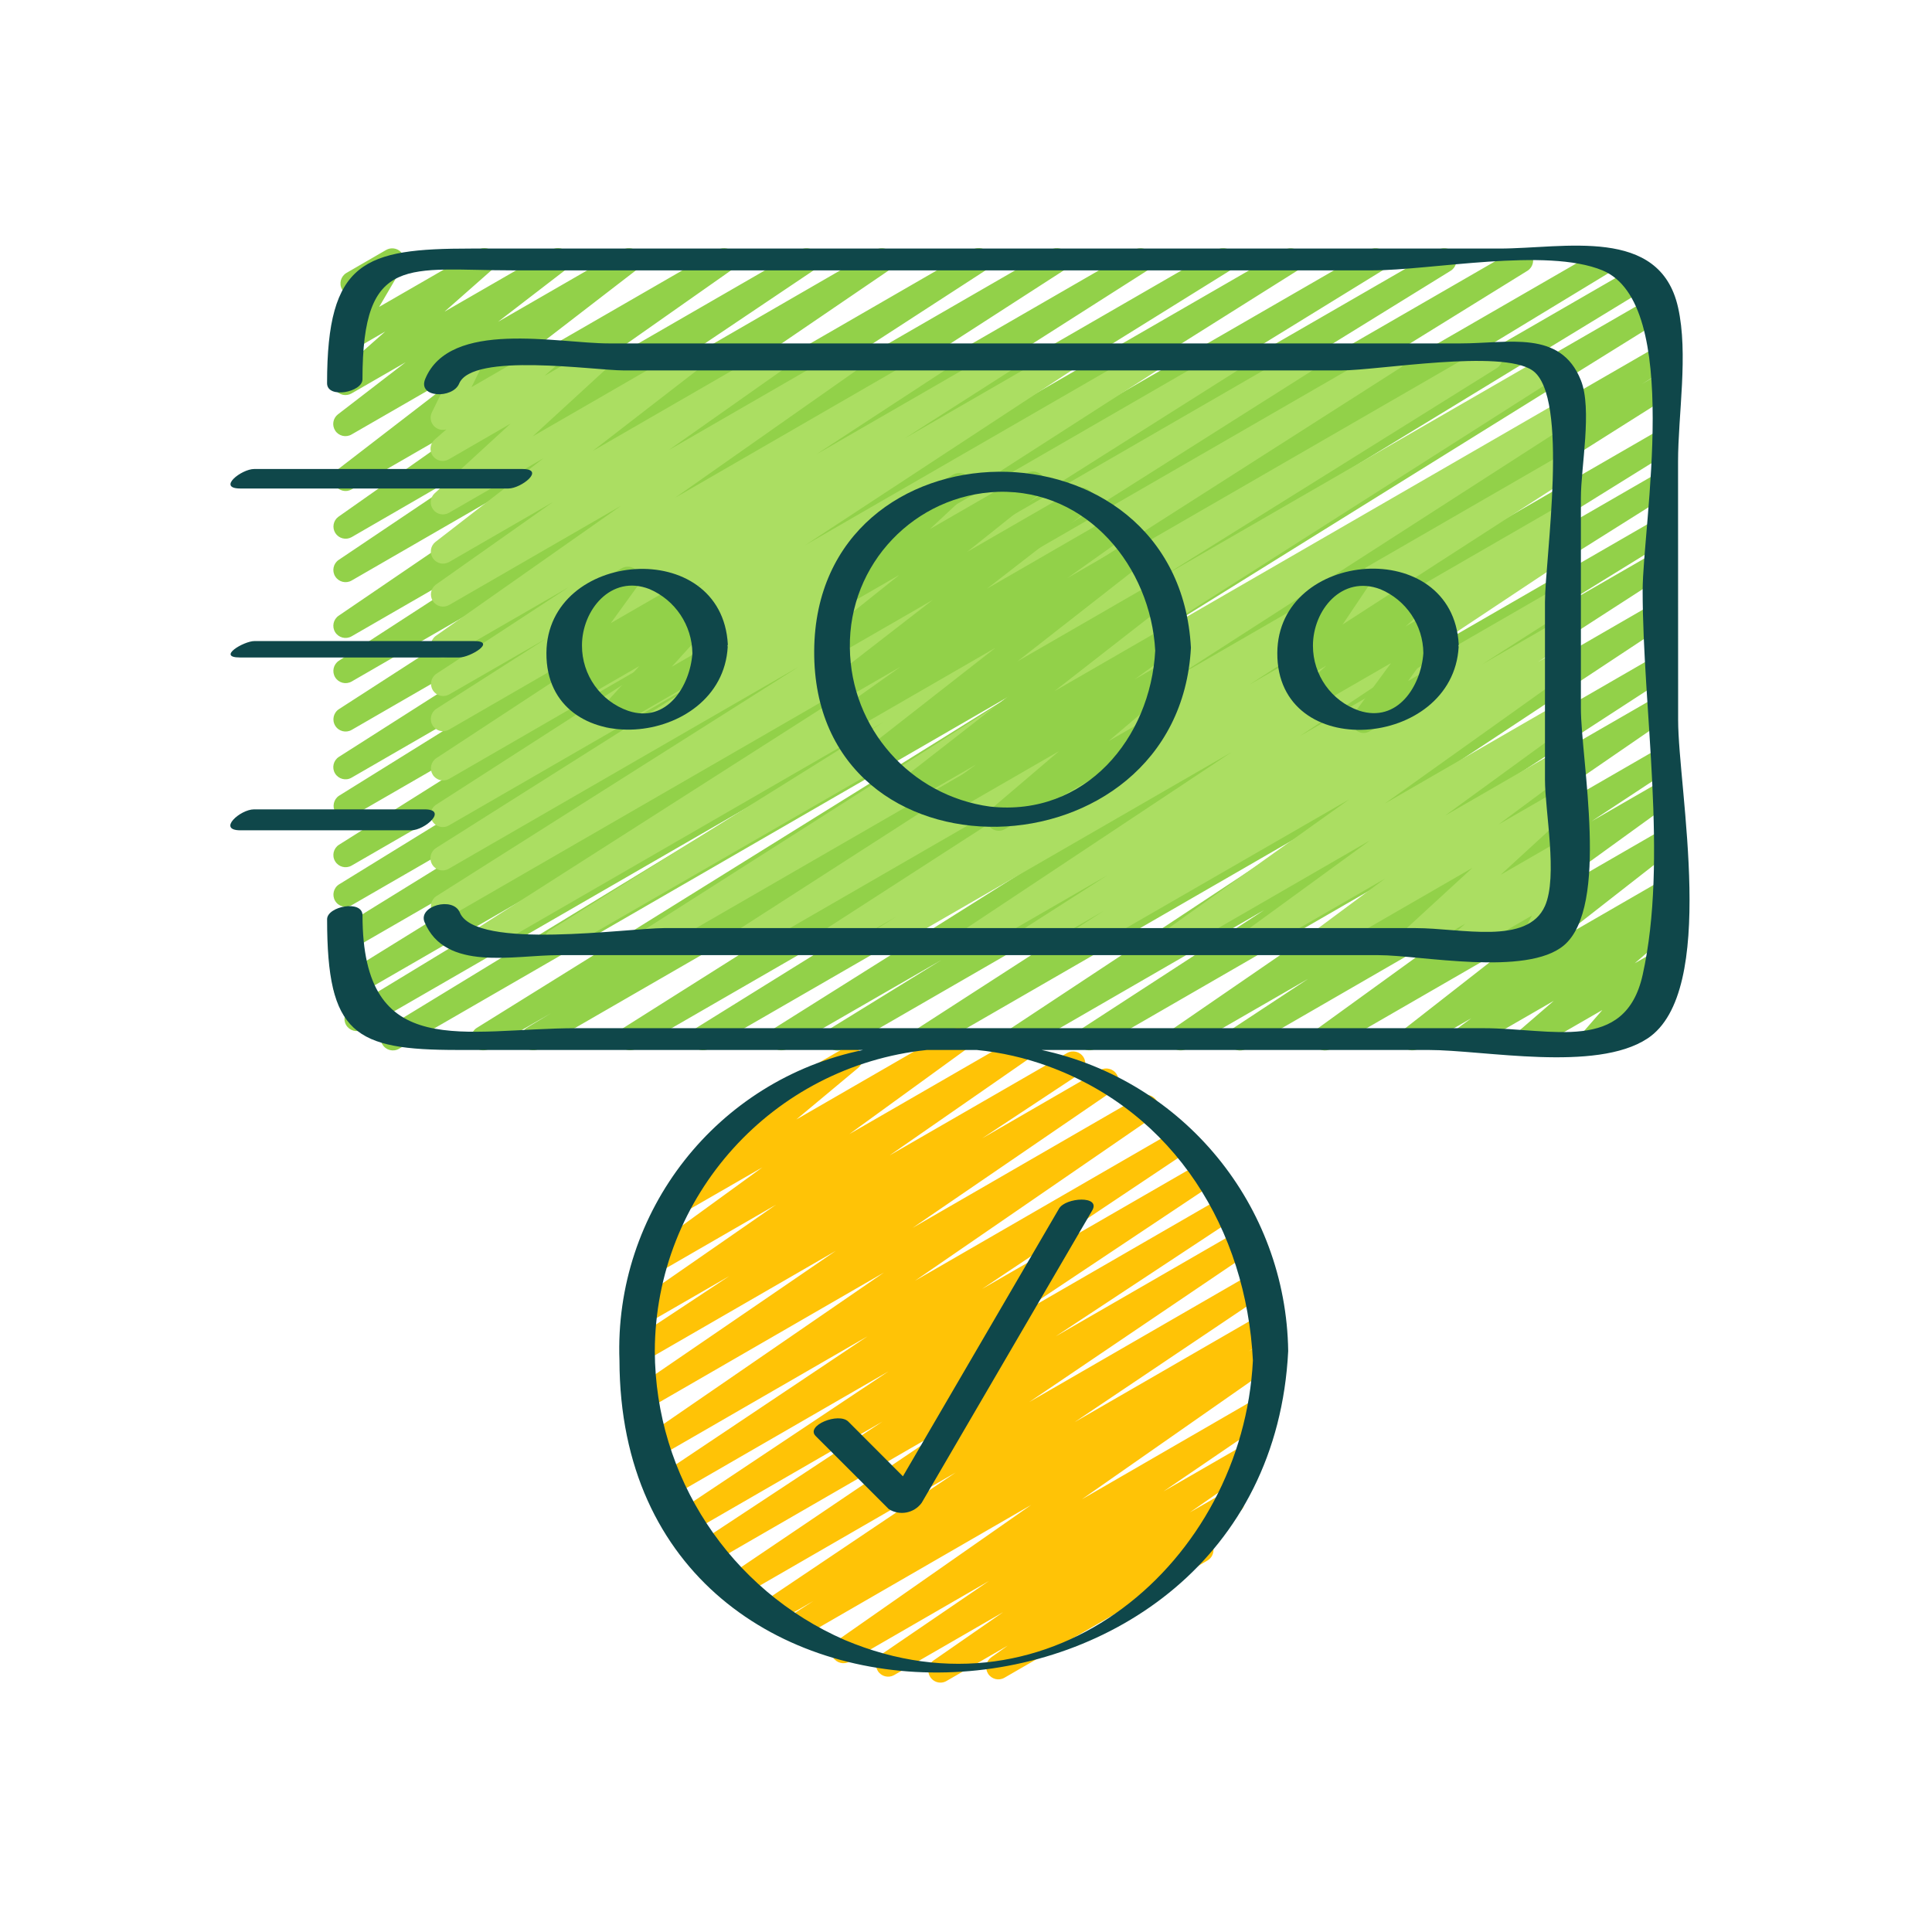 <svg width="52" height="52" viewBox="0 0 52 52" fill="none"
    xmlns="http://www.w3.org/2000/svg">
    <path d="M22.542 28.276C22.395 28.276 22.266 28.179 22.226 28.037C22.186 27.896 22.245 27.746 22.37 27.669L25.348 25.833L21.191 28.229C21.037 28.314 20.844 28.262 20.753 28.112C20.662 27.961 20.706 27.766 20.852 27.669L29.84 22.016L19.076 28.229C18.922 28.312 18.73 28.259 18.64 28.109C18.55 27.959 18.594 27.765 18.739 27.668L27.278 22.362L17.114 28.229C16.961 28.312 16.769 28.259 16.679 28.11C16.589 27.96 16.632 27.767 16.776 27.669L30.564 18.961L14.506 28.229C14.351 28.311 14.16 28.257 14.071 28.106C13.982 27.956 14.027 27.762 14.173 27.666L14.829 27.272L13.166 28.229C13.011 28.314 12.817 28.262 12.726 28.111C12.636 27.96 12.681 27.764 12.829 27.668L27.451 18.573L10.737 28.229C10.582 28.318 10.384 28.266 10.293 28.112C10.202 27.958 10.251 27.759 10.403 27.666L20.501 21.509L9.756 27.711C9.601 27.796 9.407 27.742 9.317 27.59C9.227 27.439 9.273 27.243 9.422 27.148L17.684 22.131L9.461 26.879C9.306 26.962 9.113 26.909 9.023 26.758C8.933 26.607 8.978 26.412 9.125 26.316L22.611 17.967L9.461 25.559C9.306 25.643 9.113 25.59 9.023 25.439C8.933 25.288 8.978 25.093 9.125 24.997L19.945 18.312L9.461 24.366C9.306 24.451 9.111 24.399 9.02 24.247C8.93 24.094 8.976 23.898 9.126 23.803L17.179 18.843L9.461 23.299C9.306 23.386 9.111 23.334 9.02 23.182C8.928 23.031 8.974 22.834 9.122 22.738L19.97 15.913L9.461 21.98C9.306 22.062 9.115 22.009 9.025 21.859C8.935 21.709 8.979 21.515 9.124 21.418L15.691 17.334L9.461 20.932C9.307 21.02 9.11 20.969 9.018 20.817C8.926 20.665 8.972 20.467 9.122 20.371L17.923 14.761L9.464 19.646C9.31 19.734 9.114 19.684 9.022 19.532C8.93 19.381 8.974 19.184 9.122 19.087L17.133 13.915L9.461 18.345C9.307 18.431 9.113 18.38 9.021 18.23C8.929 18.08 8.972 17.884 9.118 17.786L15.564 13.607L9.461 17.128C9.308 17.214 9.115 17.165 9.022 17.017C8.929 16.869 8.969 16.674 9.112 16.574L16.284 11.688L9.461 15.627C9.308 15.713 9.115 15.663 9.022 15.514C8.929 15.365 8.97 15.17 9.114 15.071L13.505 12.12L9.461 14.459C9.309 14.542 9.119 14.494 9.026 14.348C8.934 14.203 8.969 14.01 9.109 13.908L13.298 10.962L9.461 13.174C9.312 13.257 9.123 13.212 9.028 13.07C8.933 12.928 8.963 12.737 9.097 12.631L12.842 9.746L9.461 11.695C9.311 11.781 9.12 11.737 9.024 11.593C8.928 11.449 8.96 11.256 9.097 11.151L10.916 9.751L9.461 10.59C9.315 10.673 9.13 10.633 9.032 10.497C8.934 10.36 8.955 10.172 9.08 10.06L10.368 8.923L9.46 9.448C9.331 9.521 9.169 9.499 9.065 9.393C8.96 9.288 8.94 9.125 9.015 8.997L9.648 7.916C9.491 8.001 9.294 7.945 9.206 7.789C9.118 7.633 9.172 7.435 9.326 7.345L10.392 6.728C10.521 6.654 10.684 6.675 10.789 6.781C10.894 6.887 10.915 7.05 10.839 7.178L10.205 8.26L12.874 6.721C13.019 6.638 13.204 6.678 13.302 6.815C13.4 6.951 13.38 7.139 13.255 7.25L11.966 8.387L14.855 6.721C15.004 6.635 15.194 6.68 15.29 6.823C15.386 6.966 15.355 7.159 15.219 7.265L13.402 8.663L16.768 6.721C16.917 6.638 17.106 6.683 17.201 6.825C17.296 6.967 17.266 7.158 17.132 7.264L13.389 10.149L19.33 6.721C19.482 6.638 19.671 6.687 19.764 6.832C19.857 6.978 19.821 7.17 19.682 7.273L15.493 10.217L21.552 6.721C21.704 6.639 21.894 6.689 21.986 6.836C22.078 6.983 22.039 7.176 21.898 7.277L17.509 10.227L23.578 6.721C23.73 6.639 23.92 6.688 24.012 6.835C24.104 6.981 24.067 7.174 23.926 7.275L16.752 12.164L26.179 6.721C26.333 6.632 26.53 6.681 26.624 6.833C26.717 6.985 26.672 7.183 26.522 7.28L20.08 11.457L28.286 6.721C28.44 6.635 28.634 6.686 28.726 6.836C28.818 6.986 28.775 7.182 28.628 7.28L20.611 12.452L30.541 6.721C30.694 6.638 30.887 6.69 30.977 6.839C31.068 6.989 31.025 7.183 30.88 7.281L22.08 12.889L32.766 6.721C32.921 6.636 33.115 6.689 33.206 6.84C33.296 6.991 33.251 7.187 33.103 7.283L26.532 11.367L34.583 6.721C34.736 6.639 34.928 6.692 35.018 6.841C35.108 6.99 35.065 7.184 34.921 7.282L24.074 14.105L36.867 6.721C37.022 6.637 37.215 6.69 37.305 6.841C37.395 6.992 37.35 7.188 37.203 7.284L29.146 12.243L38.716 6.721C38.87 6.637 39.063 6.69 39.154 6.841C39.244 6.992 39.199 7.188 39.051 7.284L28.232 13.966L40.783 6.721C40.937 6.639 41.129 6.692 41.218 6.842C41.308 6.992 41.264 7.186 41.119 7.283L27.632 15.631L43.067 6.721C43.223 6.633 43.42 6.685 43.511 6.839C43.603 6.993 43.554 7.191 43.402 7.285L35.137 12.302L44.097 7.128C44.251 7.048 44.441 7.102 44.53 7.252C44.619 7.402 44.575 7.595 44.431 7.692L34.332 13.848L44.496 7.98C44.651 7.895 44.845 7.948 44.935 8.099C45.026 8.25 44.981 8.446 44.833 8.542L30.204 17.638L44.503 9.382C44.659 9.296 44.855 9.349 44.945 9.502C45.036 9.655 44.987 9.853 44.836 9.947L44.191 10.336L44.503 10.156C44.657 10.074 44.848 10.126 44.938 10.276C45.029 10.425 44.986 10.619 44.842 10.717L31.054 19.427L44.503 11.662C44.657 11.58 44.849 11.633 44.939 11.783C45.029 11.933 44.985 12.127 44.84 12.224L36.289 17.536L44.504 12.795C44.658 12.708 44.854 12.76 44.945 12.912C45.036 13.063 44.991 13.26 44.842 13.356L35.862 19.005L44.504 14.016C44.658 13.932 44.852 13.985 44.942 14.136C45.032 14.287 44.987 14.482 44.84 14.578L41.862 16.414L44.504 14.89C44.657 14.806 44.849 14.858 44.94 15.007C45.031 15.156 44.989 15.35 44.846 15.448L36.103 21.096L44.504 16.244C44.657 16.153 44.855 16.203 44.947 16.355C45.04 16.506 44.996 16.704 44.848 16.801L36.621 22.241L44.502 17.69C44.656 17.605 44.849 17.655 44.941 17.805C45.033 17.955 44.99 18.151 44.844 18.249L39.953 21.426L44.502 18.803C44.654 18.716 44.848 18.765 44.942 18.913C45.036 19.061 44.996 19.257 44.852 19.357L38.822 23.503L44.502 20.224C44.655 20.139 44.849 20.189 44.941 20.338C45.033 20.487 44.991 20.683 44.846 20.782L42.831 22.109L44.502 21.145C44.653 21.058 44.846 21.105 44.94 21.251C45.035 21.397 44.999 21.592 44.858 21.694L41.002 24.486L44.502 22.465C44.651 22.38 44.84 22.425 44.936 22.567C45.032 22.709 45.002 22.901 44.867 23.007L41.907 25.32L44.502 23.822C44.653 23.737 44.843 23.784 44.938 23.929C45.032 24.074 44.998 24.267 44.859 24.37L44.483 24.646L44.502 24.635C44.648 24.551 44.835 24.592 44.933 24.73C45.031 24.868 45.008 25.057 44.88 25.168L43.999 25.927L44.502 25.637C44.641 25.557 44.817 25.589 44.918 25.712C45.02 25.836 45.018 26.015 44.913 26.136L44.435 26.684C44.594 26.606 44.785 26.668 44.869 26.824C44.952 26.98 44.896 27.174 44.743 27.262L43.062 28.229C42.923 28.308 42.749 28.275 42.648 28.152C42.547 28.03 42.548 27.852 42.651 27.731L43.127 27.185L41.316 28.229C41.17 28.312 40.985 28.271 40.888 28.134C40.79 27.997 40.812 27.808 40.939 27.698L41.819 26.938L39.582 28.229C39.431 28.314 39.241 28.268 39.146 28.123C39.052 27.978 39.086 27.785 39.225 27.681L39.601 27.406L38.173 28.229C38.024 28.312 37.837 28.267 37.742 28.126C37.647 27.985 37.675 27.795 37.807 27.688L40.766 25.376L35.823 28.229C35.672 28.316 35.479 28.27 35.384 28.123C35.289 27.977 35.326 27.782 35.467 27.68L39.324 24.888L33.535 28.232C33.382 28.318 33.189 28.268 33.096 28.118C33.004 27.969 33.046 27.773 33.191 27.675L35.208 26.346L31.941 28.229C31.788 28.315 31.596 28.267 31.502 28.119C31.409 27.972 31.448 27.777 31.59 27.676L37.623 23.529L29.48 28.229C29.326 28.314 29.134 28.263 29.042 28.114C28.951 27.965 28.992 27.77 29.137 27.671L34.026 24.494L27.556 28.232C27.404 28.314 27.213 28.263 27.122 28.116C27.031 27.968 27.07 27.775 27.212 27.675L35.436 22.24L25.055 28.229C24.902 28.313 24.71 28.261 24.619 28.112C24.528 27.963 24.57 27.769 24.714 27.671L33.458 22.023L22.706 28.229C22.656 28.259 22.6 28.275 22.542 28.276Z" fill="#92D149"/>
    <path d="M23.693 25.653C23.547 25.653 23.418 25.556 23.378 25.415C23.338 25.274 23.396 25.124 23.521 25.047L24.131 24.668L22.501 25.607C22.348 25.69 22.156 25.638 22.065 25.489C21.974 25.341 22.015 25.146 22.159 25.048L30.761 19.496L20.175 25.607C20.021 25.691 19.828 25.64 19.737 25.49C19.646 25.34 19.689 25.145 19.834 25.047L30.435 18.228L17.649 25.607C17.495 25.693 17.301 25.641 17.209 25.491C17.117 25.34 17.162 25.144 17.309 25.047L28.992 17.607L15.129 25.607C14.974 25.69 14.782 25.637 14.691 25.487C14.601 25.337 14.645 25.142 14.791 25.045L23.784 19.431L13.088 25.607C12.934 25.697 12.735 25.647 12.642 25.494C12.549 25.341 12.596 25.142 12.747 25.047L24.989 17.23L12.083 24.681C11.929 24.765 11.736 24.713 11.645 24.563C11.554 24.413 11.598 24.217 11.744 24.12L21.499 17.945L12.083 23.38C11.983 23.441 11.858 23.443 11.755 23.387C11.653 23.33 11.588 23.223 11.586 23.106C11.584 22.989 11.644 22.88 11.744 22.819L19.209 18.102L12.083 22.216C11.929 22.306 11.731 22.256 11.637 22.103C11.544 21.951 11.591 21.751 11.742 21.656L19.291 16.803L12.083 20.967C11.93 21.05 11.738 20.999 11.647 20.851C11.555 20.702 11.596 20.509 11.739 20.409L19.008 15.639L12.083 19.639C11.929 19.726 11.734 19.674 11.643 19.523C11.551 19.373 11.595 19.176 11.742 19.079L14.717 17.178L12.083 18.695C11.93 18.776 11.74 18.725 11.649 18.577C11.559 18.43 11.598 18.238 11.74 18.138L15.309 15.803L12.084 17.665C11.932 17.751 11.74 17.703 11.646 17.556C11.552 17.409 11.59 17.214 11.732 17.113L16.715 13.613L12.083 16.287C11.931 16.37 11.742 16.321 11.65 16.176C11.557 16.031 11.592 15.839 11.73 15.736L14.877 13.516L12.084 15.129C11.935 15.212 11.747 15.167 11.651 15.025C11.556 14.883 11.586 14.692 11.72 14.586L14.628 12.334L12.083 13.803C11.938 13.885 11.755 13.846 11.657 13.712C11.559 13.578 11.576 13.392 11.697 13.279L13.742 11.402L12.083 12.361C11.936 12.448 11.747 12.408 11.648 12.269C11.549 12.131 11.573 11.939 11.703 11.829L12.015 11.556C11.902 11.59 11.781 11.561 11.694 11.481C11.589 11.383 11.561 11.226 11.625 11.097L11.977 10.381C11.828 10.382 11.698 10.282 11.659 10.138C11.621 9.994 11.684 9.842 11.813 9.769L12.55 9.344C12.675 9.271 12.834 9.289 12.939 9.388C13.045 9.487 13.074 9.643 13.009 9.773L12.691 10.42L14.553 9.344C14.699 9.262 14.883 9.303 14.981 9.439C15.078 9.575 15.058 9.762 14.933 9.874L14.654 10.118L15.997 9.344C16.141 9.263 16.324 9.302 16.422 9.436C16.52 9.569 16.503 9.755 16.382 9.869L14.339 11.744L18.498 9.344C18.647 9.259 18.837 9.304 18.933 9.446C19.028 9.589 18.998 9.781 18.862 9.887L15.954 12.137L20.794 9.344C20.946 9.257 21.14 9.304 21.234 9.451C21.328 9.599 21.29 9.794 21.148 9.896L18 12.114L22.801 9.344C22.953 9.261 23.143 9.31 23.235 9.455C23.328 9.601 23.293 9.793 23.154 9.896L18.17 13.397L25.188 9.344C25.34 9.263 25.53 9.315 25.621 9.462C25.711 9.609 25.672 9.802 25.53 9.902L21.958 12.237L26.973 9.344C27.126 9.26 27.319 9.311 27.41 9.461C27.502 9.611 27.459 9.806 27.314 9.904L24.34 11.805L28.603 9.345C28.756 9.262 28.947 9.313 29.038 9.461C29.13 9.609 29.089 9.803 28.946 9.902L21.675 14.672L30.907 9.344C31.061 9.257 31.257 9.307 31.349 9.458C31.441 9.61 31.397 9.807 31.249 9.904L23.703 14.752L33.07 9.344C33.225 9.256 33.421 9.307 33.513 9.459C33.605 9.611 33.56 9.809 33.41 9.905L25.943 14.626L35.088 9.344C35.242 9.256 35.439 9.307 35.531 9.459C35.623 9.611 35.577 9.809 35.428 9.905L25.67 16.079L37.342 9.344C37.496 9.258 37.691 9.309 37.782 9.46C37.874 9.611 37.83 9.807 37.683 9.904L25.439 17.721L39.952 9.344C40.106 9.261 40.299 9.313 40.389 9.464C40.48 9.614 40.436 9.809 40.29 9.906L31.3 15.515L41.67 9.531C41.824 9.447 42.016 9.499 42.107 9.649C42.197 9.798 42.155 9.993 42.01 10.091L30.326 17.534L41.88 10.862C42.034 10.772 42.233 10.822 42.326 10.975C42.419 11.127 42.372 11.327 42.221 11.422L31.618 18.245L41.88 12.321C42.033 12.238 42.225 12.29 42.316 12.438C42.407 12.587 42.366 12.781 42.222 12.88L33.622 18.431L41.881 13.664C42.035 13.581 42.227 13.634 42.316 13.784C42.406 13.934 42.363 14.129 42.217 14.226L41.604 14.606L41.881 14.447C42.034 14.362 42.226 14.412 42.318 14.561C42.41 14.709 42.369 14.904 42.226 15.003L34.989 19.81L41.881 15.831C42.035 15.745 42.229 15.796 42.321 15.947C42.413 16.098 42.368 16.294 42.221 16.391L39.892 17.881L41.881 16.734C42.035 16.648 42.229 16.699 42.321 16.85C42.413 17 42.368 17.197 42.221 17.294L41.395 17.818L41.881 17.539C42.032 17.456 42.222 17.503 42.315 17.649C42.408 17.794 42.373 17.986 42.235 18.089L37.27 21.63L41.881 18.968C42.032 18.881 42.225 18.926 42.321 19.073C42.416 19.219 42.38 19.415 42.238 19.517L38.894 21.953L41.879 20.23C42.029 20.145 42.22 20.191 42.315 20.335C42.41 20.48 42.376 20.673 42.238 20.777L40.336 22.189L41.879 21.299C42.024 21.217 42.206 21.257 42.305 21.39C42.403 21.524 42.386 21.71 42.265 21.824L40.389 23.546L41.879 22.686C42.025 22.602 42.211 22.642 42.309 22.778C42.407 22.914 42.387 23.102 42.262 23.214L41.966 23.477C42.075 23.452 42.188 23.482 42.27 23.559C42.376 23.659 42.402 23.818 42.335 23.948L42.013 24.566C42.157 24.576 42.277 24.68 42.309 24.82C42.341 24.961 42.278 25.106 42.152 25.178L41.416 25.602C41.289 25.676 41.13 25.657 41.024 25.555C40.918 25.454 40.893 25.295 40.961 25.166L41.233 24.641L39.572 25.607C39.428 25.683 39.249 25.642 39.153 25.51C39.057 25.378 39.073 25.196 39.19 25.082L39.436 24.862L38.14 25.607C37.995 25.688 37.813 25.649 37.714 25.515C37.616 25.382 37.633 25.195 37.754 25.082L39.628 23.36L35.736 25.607C35.586 25.692 35.395 25.646 35.3 25.502C35.205 25.357 35.238 25.164 35.376 25.06L37.278 23.648L33.885 25.607C33.734 25.695 33.54 25.649 33.445 25.502C33.349 25.356 33.386 25.16 33.527 25.058L36.871 22.622L31.703 25.607C31.552 25.693 31.359 25.646 31.265 25.499C31.171 25.352 31.207 25.158 31.349 25.056L36.315 21.515L29.219 25.607C29.066 25.689 28.875 25.637 28.784 25.488C28.694 25.339 28.735 25.146 28.879 25.047L29.704 24.519L27.819 25.607C27.666 25.689 27.475 25.637 27.384 25.488C27.294 25.339 27.335 25.146 27.479 25.047L29.807 23.557L26.256 25.607C26.103 25.694 25.908 25.644 25.815 25.494C25.722 25.345 25.764 25.148 25.91 25.05L33.146 20.246L23.857 25.607C23.808 25.636 23.751 25.652 23.693 25.653Z" fill="#ABDE62"/>
    <path d="M26.879 22.36C26.742 22.36 26.619 22.274 26.572 22.145C26.524 22.016 26.562 21.871 26.667 21.782L28.503 20.218L25.465 21.971C25.314 22.054 25.125 22.007 25.032 21.863C24.938 21.719 24.971 21.527 25.108 21.423L26.277 20.574L24.613 21.533C24.464 21.619 24.273 21.576 24.177 21.433C24.081 21.29 24.111 21.097 24.247 20.991L27.327 18.59L23.685 20.695C23.536 20.781 23.346 20.737 23.25 20.595C23.153 20.452 23.183 20.26 23.318 20.153L26.794 17.435L23.012 19.618C22.861 19.703 22.67 19.655 22.576 19.509C22.483 19.363 22.519 19.17 22.659 19.067L24.238 17.945L22.719 18.822C22.569 18.909 22.378 18.865 22.282 18.721C22.185 18.578 22.217 18.384 22.354 18.279L25.103 16.148L22.598 17.593C22.45 17.68 22.259 17.637 22.163 17.495C22.066 17.353 22.095 17.16 22.23 17.053L24.209 15.472L22.863 16.248C22.718 16.333 22.533 16.295 22.433 16.16C22.333 16.025 22.352 15.836 22.476 15.723L23.697 14.584C23.557 14.567 23.443 14.463 23.415 14.325C23.387 14.186 23.45 14.046 23.572 13.975L25.647 12.778C25.791 12.692 25.977 12.73 26.077 12.865C26.177 13 26.158 13.189 26.034 13.302L25.028 14.241L27.643 12.733C27.791 12.649 27.979 12.693 28.075 12.833C28.172 12.974 28.144 13.165 28.011 13.273L26.033 14.852L28.948 13.171C29.098 13.084 29.289 13.127 29.385 13.271C29.482 13.414 29.45 13.608 29.314 13.713L26.565 15.844L29.956 13.886C30.107 13.802 30.297 13.85 30.391 13.995C30.485 14.141 30.449 14.334 30.309 14.437L28.725 15.561L30.496 14.538C30.645 14.45 30.837 14.493 30.934 14.637C31.032 14.781 31 14.975 30.862 15.081L27.387 17.799L31.09 15.662C31.239 15.575 31.43 15.618 31.527 15.762C31.623 15.905 31.592 16.099 31.455 16.205L28.38 18.603L31.348 16.89C31.498 16.804 31.69 16.851 31.785 16.996C31.879 17.142 31.844 17.336 31.704 17.439L30.539 18.286L31.3 17.847C31.447 17.762 31.634 17.803 31.732 17.942C31.83 18.081 31.806 18.271 31.676 18.381L29.84 19.946L30.817 19.382C30.972 19.301 31.164 19.357 31.252 19.509C31.34 19.661 31.293 19.855 31.144 19.95L27.047 22.316C26.996 22.346 26.938 22.361 26.879 22.36Z" fill="#92D149"/>
    <path d="M16.424 19.606C16.295 19.606 16.177 19.53 16.124 19.411C16.072 19.292 16.094 19.154 16.181 19.058L17.207 17.927L15.703 18.795C15.557 18.881 15.37 18.84 15.271 18.703C15.173 18.565 15.196 18.375 15.323 18.264L15.646 17.984L15.433 18.106C15.299 18.185 15.128 18.158 15.024 18.043C14.92 17.928 14.911 17.755 15.003 17.63L15.736 16.62C15.579 16.67 15.408 16.596 15.338 16.446C15.269 16.296 15.322 16.117 15.462 16.029L16.732 15.296C16.866 15.219 17.036 15.246 17.139 15.361C17.243 15.476 17.252 15.647 17.162 15.773L16.44 16.771L18.24 15.732C18.386 15.649 18.571 15.689 18.669 15.826C18.767 15.963 18.745 16.152 18.619 16.263L18.298 16.543L18.698 16.313C18.838 16.233 19.014 16.267 19.115 16.392C19.216 16.517 19.212 16.697 19.105 16.816L18.079 17.947L18.874 17.488C19.03 17.406 19.222 17.462 19.31 17.614C19.398 17.766 19.351 17.961 19.202 18.055L16.59 19.563C16.54 19.592 16.482 19.607 16.424 19.606Z" fill="#92D149"/>
    <path d="M36.705 19.728C36.581 19.728 36.467 19.658 36.412 19.547C36.356 19.436 36.368 19.303 36.443 19.203L37.439 17.847L35.496 18.968C35.352 19.047 35.172 19.006 35.075 18.874C34.978 18.741 34.994 18.558 35.113 18.444L35.695 17.919L35.135 18.242C35.002 18.319 34.835 18.294 34.731 18.182C34.627 18.071 34.613 17.902 34.698 17.776L35.508 16.569L35.463 16.595C35.361 16.659 35.233 16.663 35.127 16.604C35.022 16.546 34.958 16.434 34.959 16.314C34.961 16.193 35.028 16.083 35.135 16.027L36.405 15.294C36.537 15.218 36.705 15.243 36.809 15.354C36.913 15.466 36.926 15.635 36.841 15.761L36.032 16.965L38.032 15.811C38.176 15.732 38.357 15.772 38.454 15.905C38.551 16.038 38.535 16.222 38.416 16.336L37.833 16.86L38.465 16.496C38.599 16.419 38.769 16.446 38.872 16.561C38.975 16.676 38.984 16.848 38.893 16.973L37.897 18.33L38.38 18.05C38.482 17.986 38.611 17.982 38.716 18.041C38.821 18.099 38.886 18.211 38.884 18.331C38.883 18.452 38.815 18.562 38.708 18.618L36.872 19.678C36.822 19.71 36.764 19.727 36.705 19.728Z" fill="#92D149"/>
    <path d="M25.313 45.288C25.17 45.288 25.043 45.195 25 45.058C24.957 44.922 25.008 44.773 25.126 44.691L27.001 43.391L24.061 45.088C23.909 45.171 23.719 45.121 23.627 44.975C23.535 44.828 23.573 44.635 23.713 44.534L26.614 42.555L22.868 44.719C22.716 44.81 22.519 44.763 22.424 44.613C22.329 44.464 22.369 44.266 22.516 44.166L27.755 40.505L21.554 44.086C21.401 44.17 21.208 44.119 21.116 43.969C21.025 43.819 21.068 43.624 21.213 43.526L21.895 43.09L20.889 43.67C20.736 43.752 20.546 43.702 20.455 43.555C20.363 43.408 20.401 43.215 20.543 43.115L25.723 39.633L19.998 42.938C19.845 43.028 19.648 42.98 19.553 42.83C19.459 42.679 19.502 42.48 19.65 42.382L25.706 38.29L19.206 42.043C19.053 42.132 18.856 42.083 18.763 41.932C18.67 41.781 18.713 41.583 18.861 41.486L23.752 38.262L18.617 41.227C18.464 41.315 18.269 41.265 18.176 41.115C18.083 40.966 18.125 40.769 18.271 40.671L23.91 36.913L18.098 40.268C17.945 40.355 17.75 40.306 17.657 40.156C17.564 40.006 17.606 39.81 17.752 39.711L23.349 35.967L17.728 39.212C17.576 39.296 17.385 39.247 17.293 39.1C17.2 38.953 17.238 38.76 17.379 38.659L23.792 34.25L17.446 37.915C17.293 38.003 17.097 37.955 17.003 37.806C16.91 37.656 16.951 37.459 17.097 37.36L22.495 33.667L17.344 36.641C17.19 36.73 16.994 36.681 16.901 36.53C16.807 36.379 16.851 36.181 16.999 36.084L19.63 34.345L17.448 35.604C17.296 35.689 17.105 35.641 17.011 35.494C16.918 35.347 16.956 35.153 17.097 35.052L20.885 32.426L17.766 34.227C17.615 34.311 17.425 34.263 17.331 34.119C17.237 33.974 17.271 33.781 17.41 33.678L20.52 31.419L18.472 32.599C18.325 32.684 18.138 32.642 18.041 32.503C17.944 32.364 17.968 32.173 18.098 32.064L20.098 30.393C19.962 30.369 19.856 30.263 19.832 30.128C19.808 29.992 19.871 29.856 19.991 29.787L22.721 28.209C22.868 28.124 23.056 28.166 23.153 28.306C23.251 28.445 23.225 28.636 23.095 28.745L21.433 30.131L25.619 27.714C25.77 27.628 25.962 27.675 26.056 27.82C26.151 27.966 26.116 28.16 25.976 28.263L22.861 30.524L27.371 27.922C27.523 27.837 27.714 27.886 27.808 28.032C27.901 28.179 27.863 28.373 27.722 28.475L23.943 31.098L28.72 28.343C28.873 28.255 29.07 28.304 29.163 28.455C29.256 28.605 29.213 28.803 29.065 28.901L26.435 30.639L29.611 28.802C29.764 28.714 29.96 28.762 30.054 28.912C30.148 29.061 30.106 29.258 29.96 29.357L24.562 33.049L30.692 29.508C30.843 29.424 31.034 29.474 31.127 29.62C31.22 29.767 31.182 29.96 31.041 30.061L24.627 34.472L31.688 30.393C31.841 30.306 32.035 30.356 32.128 30.505C32.221 30.655 32.179 30.851 32.033 30.95L26.43 34.694L32.398 31.251C32.55 31.168 32.742 31.218 32.833 31.366C32.925 31.513 32.886 31.707 32.743 31.807L27.104 35.566L32.96 32.185C33.113 32.101 33.305 32.151 33.397 32.3C33.489 32.448 33.448 32.643 33.305 32.742L28.413 35.969L33.405 33.088C33.557 33.004 33.748 33.054 33.84 33.201C33.933 33.348 33.894 33.542 33.752 33.642L27.699 37.738L33.76 34.239C33.913 34.156 34.103 34.206 34.194 34.353C34.286 34.501 34.248 34.693 34.106 34.794L28.923 38.277L33.93 35.386C34.084 35.304 34.275 35.356 34.365 35.505C34.456 35.653 34.414 35.847 34.27 35.945L33.6 36.375L34.006 36.141C34.158 36.054 34.352 36.101 34.446 36.249C34.54 36.397 34.501 36.593 34.358 36.694L29.117 40.355L33.872 37.606C34.024 37.521 34.217 37.57 34.31 37.718C34.403 37.866 34.364 38.061 34.22 38.161L31.316 40.141L33.551 38.852C33.703 38.767 33.895 38.816 33.988 38.963C34.081 39.11 34.043 39.304 33.902 39.405L32.025 40.706L33.008 40.139C33.16 40.054 33.351 40.102 33.445 40.248C33.539 40.394 33.502 40.589 33.361 40.69L32.366 41.393C32.508 41.408 32.624 41.512 32.654 41.651C32.683 41.789 32.62 41.932 32.497 42.003L27.032 45.158C26.88 45.244 26.689 45.196 26.595 45.049C26.501 44.903 26.538 44.709 26.679 44.607L27.124 44.292L25.475 45.244C25.426 45.273 25.37 45.288 25.313 45.288Z" fill="#FFC306"/>
    <path d="M45.165 12.431C45.165 11.158 45.447 9.524 45.165 8.273C44.672 6.077 42.104 6.69 40.35 6.69H12.678C9.802 6.69 8.803 7.018 8.803 10.315C8.803 10.742 9.756 10.557 9.756 10.21C9.756 6.8 10.986 7.277 13.822 7.277H36.927C38.526 7.277 41.621 6.653 43.13 7.277C45.294 8.17 44.212 14.142 44.212 15.897C44.212 19.075 44.904 23.131 44.212 26.24C43.74 28.357 41.77 27.674 39.931 27.674H15.528C12.498 27.674 9.757 28.609 9.757 24.636C9.757 24.209 8.804 24.394 8.804 24.741C8.804 27.835 9.537 28.26 12.323 28.26H23.23C19.295 29.069 16.522 32.605 16.673 36.619C16.697 48.18 34.108 47.525 34.672 36.364C34.617 32.446 31.864 29.085 28.033 28.26H38.44C39.948 28.26 42.951 28.867 44.341 27.952C46.253 26.694 45.167 21.252 45.167 19.377L45.165 12.431ZM28.214 28.699C31.624 29.945 33.544 33.105 33.722 36.619C33.449 42.021 28.306 46.489 22.738 44.141C19.643 42.791 17.637 39.741 17.624 36.364C17.639 32.189 20.798 28.695 24.951 28.26H26.287C26.945 28.324 27.593 28.472 28.214 28.699Z" fill="#0F474A"/>
    <path d="M42.548 10.231C42 8.868 40.606 9.243 39.311 9.243H16.388C15.011 9.243 12.111 8.591 11.445 10.199C11.232 10.713 12.187 10.737 12.358 10.325C12.709 9.476 16.003 9.97 16.784 9.97H36.104C37.087 9.97 40.407 9.394 41.246 9.97C42.25 10.661 41.583 15.066 41.583 16.203V20.98C41.583 21.833 41.933 23.593 41.583 24.384C41.111 25.448 39.326 24.98 38.103 24.98H17.863C16.925 24.98 12.799 25.581 12.376 24.561C12.194 24.12 11.249 24.387 11.426 24.816C11.982 26.158 13.82 25.708 15.033 25.708H37.107C38.227 25.708 41.088 26.288 42.091 25.446C43.33 24.404 42.55 20.442 42.55 19.068V13.402C42.548 12.584 42.861 11.005 42.548 10.231Z" fill="#0F474A"/>
    <path d="M32.054 17.434C31.71 11.046 21.956 11.162 21.914 17.517C21.874 23.99 31.717 23.7 32.054 17.434ZM22.874 17.434C22.841 15.179 24.62 13.312 26.874 13.237C29.273 13.176 30.971 15.261 31.093 17.513C30.966 19.867 29.218 21.987 26.651 21.71C24.505 21.42 22.897 19.599 22.874 17.434Z" fill="#0F474A"/>
    <path d="M14.707 17.574C14.687 20.542 19.439 20.154 19.587 17.405C19.587 17.396 19.58 17.391 19.579 17.383C19.579 17.375 19.59 17.361 19.59 17.348C19.432 14.414 14.726 14.792 14.707 17.574ZM16.91 19.133C16.163 18.873 15.662 18.168 15.664 17.376C15.66 16.43 16.442 15.451 17.48 15.855C18.174 16.151 18.627 16.829 18.636 17.584C18.575 18.459 17.95 19.479 16.91 19.133Z" fill="#0F474A"/>
    <path d="M34.379 17.573C34.361 20.546 39.111 20.165 39.26 17.407C39.26 17.397 39.253 17.392 39.252 17.383C39.25 17.374 39.263 17.361 39.262 17.348C39.104 14.408 34.394 14.782 34.379 17.573ZM36.581 19.128C35.835 18.87 35.336 18.167 35.338 17.378C35.338 16.419 36.12 15.465 37.155 15.86C37.848 16.151 38.303 16.827 38.31 17.58C38.246 18.468 37.616 19.464 36.581 19.128Z" fill="#0F474A"/>
    <path d="M22.832 38.262C22.574 38.005 21.672 38.368 21.954 38.651L23.922 40.618C24.215 40.803 24.602 40.73 24.807 40.449C26.337 37.826 27.867 35.203 29.397 32.58C29.637 32.169 28.68 32.228 28.504 32.529L24.302 39.735L22.832 38.262Z" fill="#0F474A"/>
    <path d="M13.683 13.148C14.031 13.148 14.694 12.623 14.056 12.623H6.843C6.495 12.623 5.832 13.148 6.47 13.148H13.683Z" fill="#0F474A"/>
    <path d="M12.753 17.254H6.852C6.556 17.254 5.824 17.696 6.458 17.696H12.36C12.654 17.696 13.386 17.254 12.753 17.254Z" fill="#0F474A"/>
    <path d="M11.064 22.348C11.438 22.348 12.066 21.784 11.427 21.784H6.837C6.463 21.784 5.834 22.348 6.474 22.348H11.064Z" fill="#0F474A"/>
</svg>
